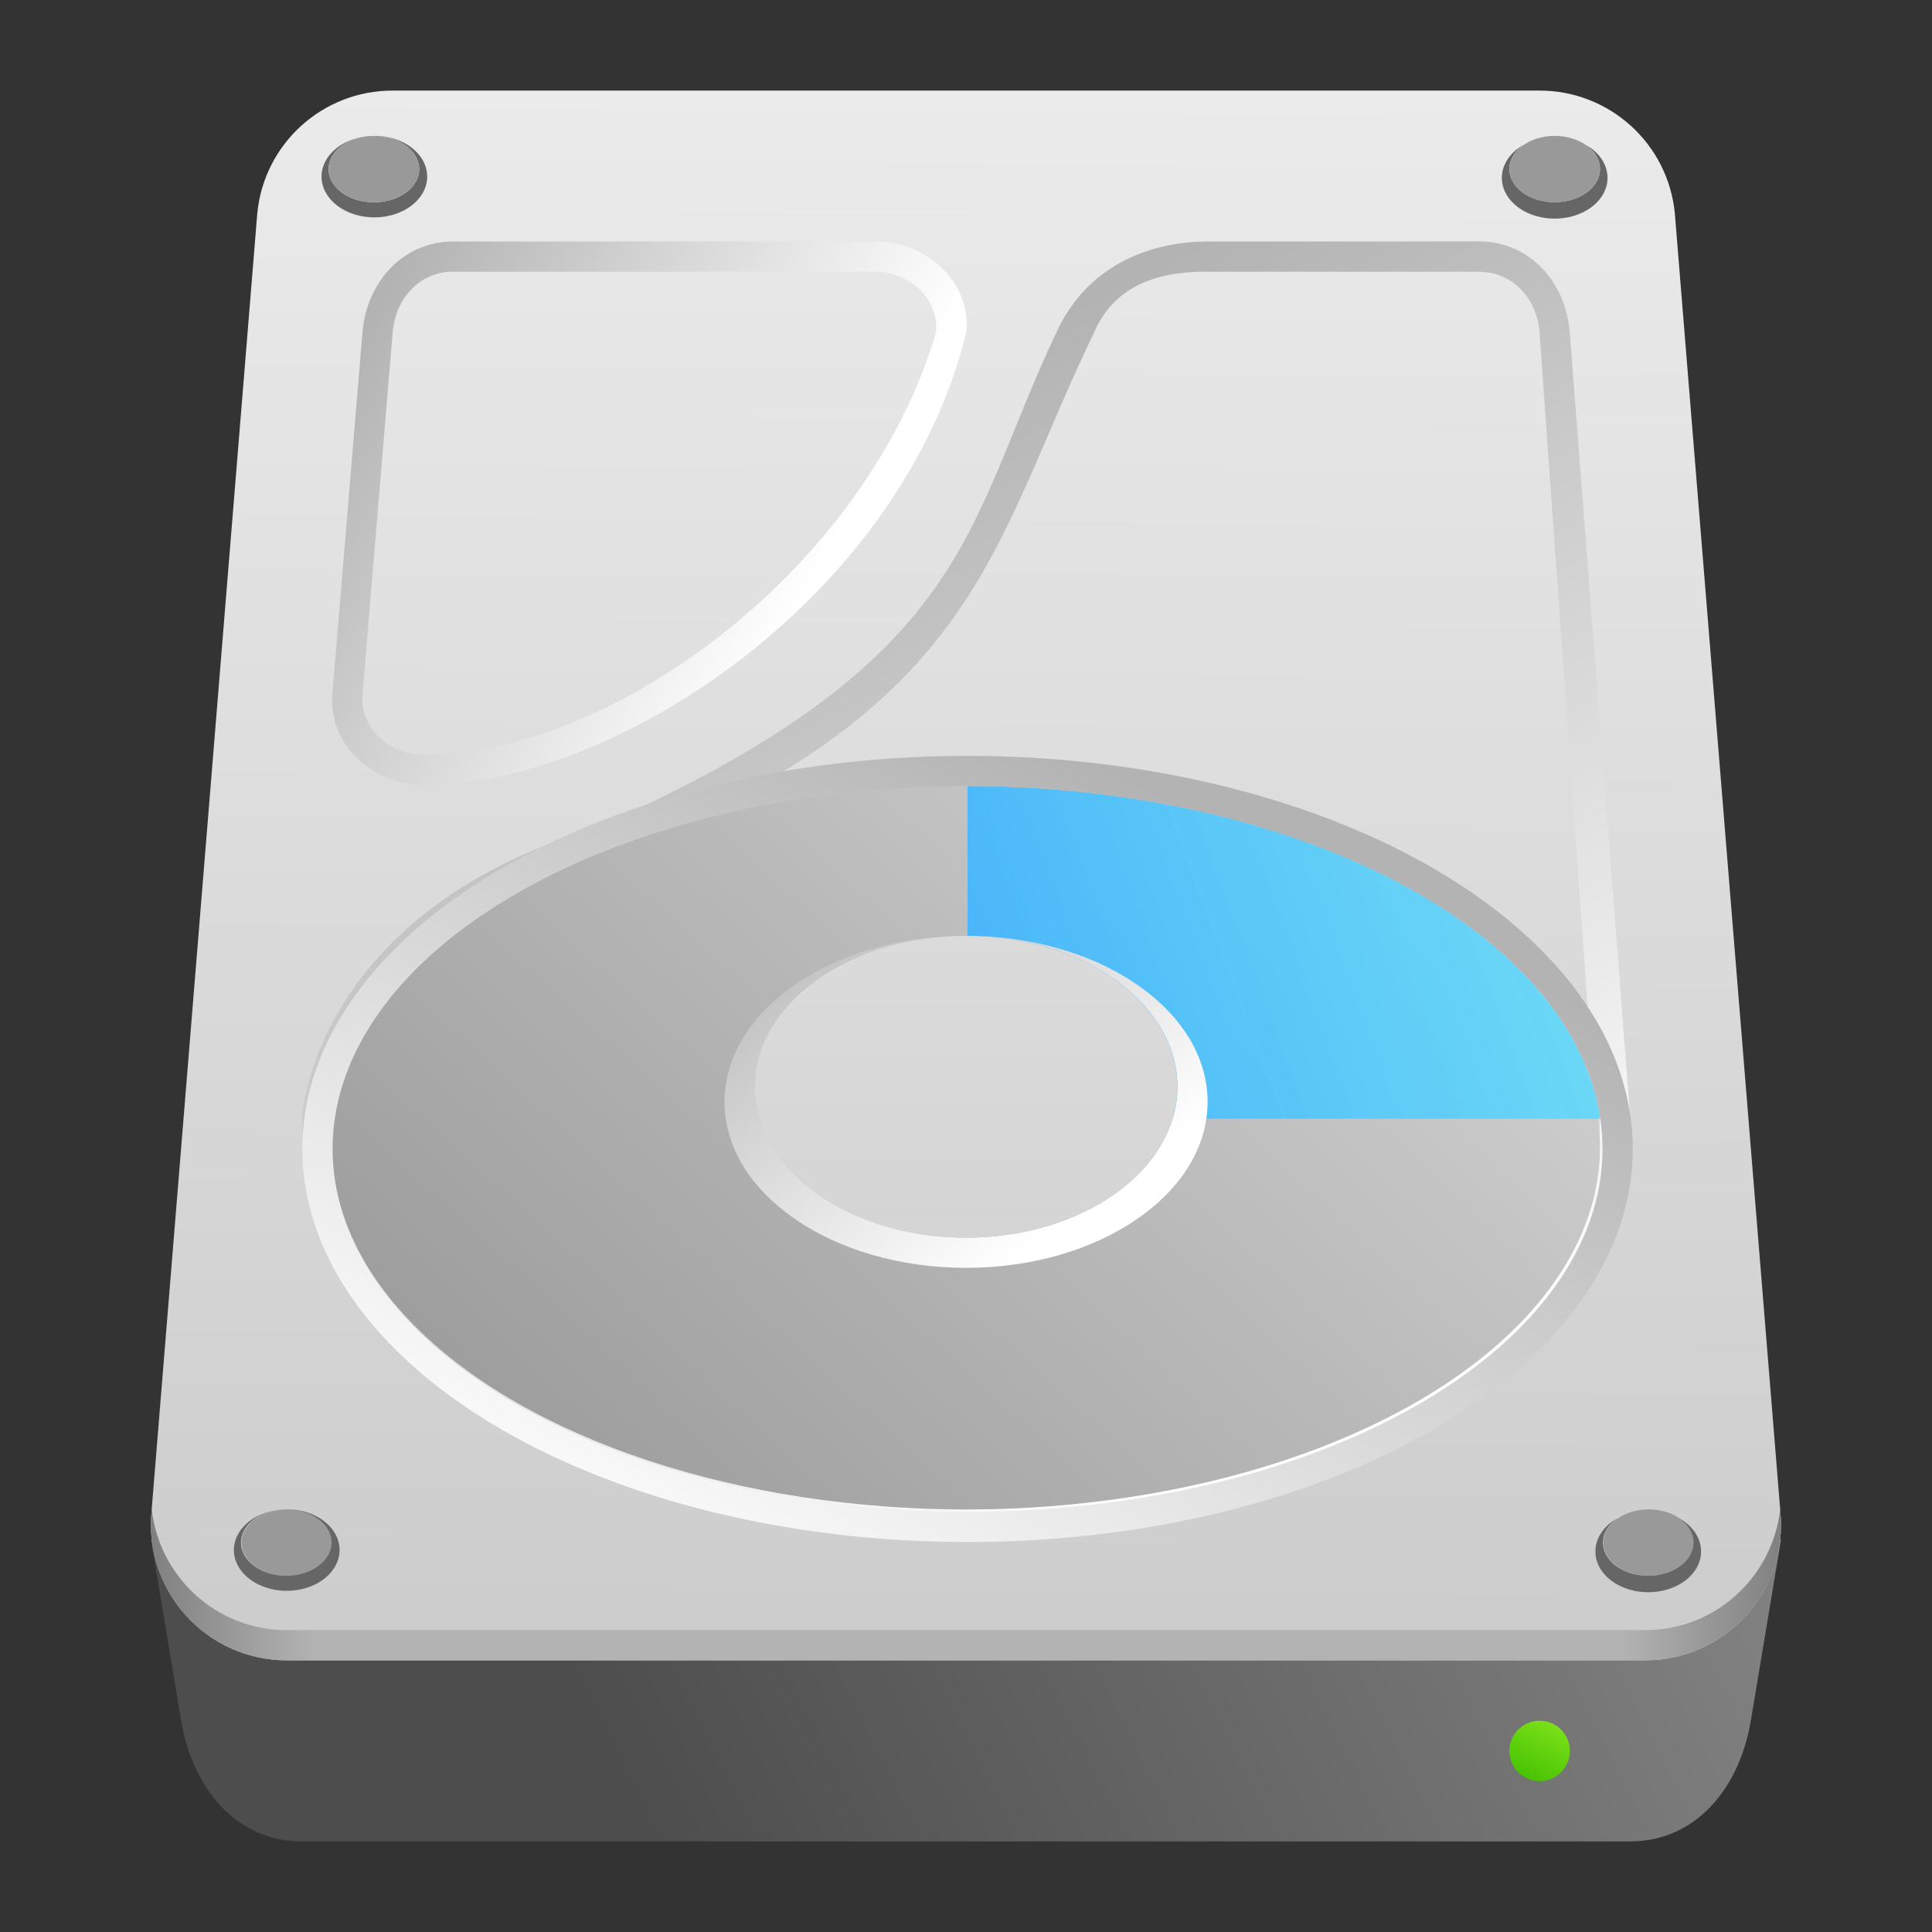 <?xml version="1.0" encoding="UTF-8" standalone="no"?>
<!-- Created with Inkscape (http://www.inkscape.org/) -->

<svg
   width="64"
   height="64"
   viewBox="0 0 16.933 16.933"
   version="1.1"
   id="svg5"
   inkscape:version="1.1.1 (3bf5ae0d25, 2021-09-20, custom)"
   sodipodi:docname="drive-partition.svg"
   xmlns:inkscape="http://www.inkscape.org/namespaces/inkscape"
   xmlns:sodipodi="http://sodipodi.sourceforge.net/DTD/sodipodi-0.dtd"
   xmlns:xlink="http://www.w3.org/1999/xlink"
   xmlns="http://www.w3.org/2000/svg"
   xmlns:svg="http://www.w3.org/2000/svg">
  <rect x="0" y="0" width="16.933" height="16.933" fill="#333333" stroke="none"/>
  <sodipodi:namedview
     id="namedview7"
     pagecolor="#ffffff"
     bordercolor="#666666"
     borderopacity="1.0"
     inkscape:pageshadow="2"
     inkscape:pageopacity="0.0"
     inkscape:pagecheckerboard="0"
     inkscape:document-units="px"
     showgrid="false"
     units="px"
     height="64px"
     inkscape:zoom="1"
     inkscape:cx="33"
     inkscape:cy="43.5"
     inkscape:window-width="1920"
     inkscape:window-height="1019"
     inkscape:window-x="0"
     inkscape:window-y="0"
     inkscape:window-maximized="1"
     inkscape:current-layer="svg5" />
  <defs
     id="defs2">
    <linearGradient
       inkscape:collect="always"
       id="linearGradient3415">
      <stop
         style="stop-color:#39a4fd;stop-opacity:1;"
         offset="0"
         id="stop3411" />
      <stop
         style="stop-color:#5cdcfd;stop-opacity:0.844"
         offset="1"
         id="stop3413" />
    </linearGradient>
    <linearGradient
       inkscape:collect="always"
       id="linearGradient2699">
      <stop
         style="stop-color:#999999;stop-opacity:1;"
         offset="0"
         id="stop2695" />
      <stop
         style="stop-color:#cccccc;stop-opacity:1"
         offset="1"
         id="stop2697" />
    </linearGradient>
    <linearGradient
       inkscape:collect="always"
       id="linearGradient16736">
      <stop
         style="stop-color:#40be00;stop-opacity:1;"
         offset="0"
         id="stop16732" />
      <stop
         style="stop-color:#aeff2e;stop-opacity:1"
         offset="1"
         id="stop16734" />
    </linearGradient>
    <linearGradient
       inkscape:collect="always"
       id="linearGradient12694">
      <stop
         style="stop-color:#808080;stop-opacity:1;"
         offset="0"
         id="stop12690" />
      <stop
         style="stop-color:#b3b3b3;stop-opacity:1"
         offset="0.1"
         id="stop12988" />
      <stop
         style="stop-color:#b3b3b3;stop-opacity:1"
         offset="0.9"
         id="stop13310" />
      <stop
         style="stop-color:#808080;stop-opacity:1"
         offset="1"
         id="stop12692" />
    </linearGradient>
    <linearGradient
       inkscape:collect="always"
       id="linearGradient10743">
      <stop
         style="stop-color:#b3b3b3;stop-opacity:1;"
         offset="0"
         id="stop10739" />
      <stop
         style="stop-color:#ffffff;stop-opacity:1"
         offset="1"
         id="stop10741" />
    </linearGradient>
    <linearGradient
       inkscape:collect="always"
       id="linearGradient5085">
      <stop
         style="stop-color:#4d4d4d;stop-opacity:1;"
         offset="0"
         id="stop5081" />
      <stop
         style="stop-color:#808080;stop-opacity:1"
         offset="1"
         id="stop5083" />
    </linearGradient>
    <linearGradient
       inkscape:collect="always"
       id="linearGradient3891">
      <stop
         style="stop-color:#cccccc;stop-opacity:1"
         offset="0"
         id="stop3887" />
      <stop
         style="stop-color:#f2f2f2;stop-opacity:1"
         offset="1"
         id="stop3889" />
    </linearGradient>
    <linearGradient
       inkscape:collect="always"
       xlink:href="#linearGradient3891"
       id="linearGradient3893"
       x1="15.951"
       y1="14.827"
       x2="16.085"
       y2="-2.183"
       gradientUnits="userSpaceOnUse"
       gradientTransform="matrix(1,0,0,1,4.552232e-4,-0.132)" />
    <linearGradient
       inkscape:collect="always"
       xlink:href="#linearGradient5085"
       id="linearGradient5087"
       x1="6.085"
       y1="16.933"
       x2="14.552"
       y2="12.7"
       gradientUnits="userSpaceOnUse" />
    <linearGradient
       inkscape:collect="always"
       xlink:href="#linearGradient10743"
       id="linearGradient10745"
       x1="2.91"
       y1="2.91"
       x2="6.885"
       y2="5.027"
       gradientUnits="userSpaceOnUse"
       gradientTransform="translate(0,0.529)" />
    <linearGradient
       inkscape:collect="always"
       xlink:href="#linearGradient10743"
       id="linearGradient11167"
       x1="33.112"
       y1="11.272"
       x2="49.959"
       y2="44.755"
       gradientUnits="userSpaceOnUse"
       gradientTransform="scale(0.265)" />
    <linearGradient
       inkscape:collect="always"
       xlink:href="#linearGradient10743"
       id="linearGradient12312"
       gradientUnits="userSpaceOnUse"
       x1="5.249"
       y1="-4.975"
       x2="14.265"
       y2="7.195"
       gradientTransform="matrix(0.265,0,0,0.265,6.35,8.202)" />
    <linearGradient
       inkscape:collect="always"
       xlink:href="#linearGradient12694"
       id="linearGradient12696"
       x1="5"
       y1="52.498"
       x2="59"
       y2="52.498"
       gradientUnits="userSpaceOnUse"
       gradientTransform="scale(0.265)" />
    <linearGradient
       inkscape:collect="always"
       xlink:href="#linearGradient16736"
       id="linearGradient16738"
       x1="13.758"
       y1="15.875"
       x2="14.287"
       y2="14.817"
       gradientUnits="userSpaceOnUse" />
    <linearGradient
       inkscape:collect="always"
       xlink:href="#linearGradient3891"
       id="linearGradient1367"
       x1="7.673"
       y1="14.817"
       x2="7.673"
       y2="-2.117"
       gradientUnits="userSpaceOnUse" />
    <linearGradient
       inkscape:collect="always"
       xlink:href="#linearGradient2699"
       id="linearGradient2703"
       x1="3.44"
       y1="12.7"
       x2="9.79"
       y2="5.821"
       gradientUnits="userSpaceOnUse" />
    <linearGradient
       inkscape:collect="always"
       xlink:href="#linearGradient3415"
       id="linearGradient3417"
       x1="26"
       y1="41.5"
       x2="52.926"
       y2="31.5"
       gradientUnits="userSpaceOnUse" />
    <linearGradient
       inkscape:collect="always"
       xlink:href="#linearGradient10743"
       id="linearGradient3901"
       x1="26"
       y1="20"
       x2="12"
       y2="48"
       gradientUnits="userSpaceOnUse" />
  </defs>
  <path
     id="rect1078"
     style="fill:url(#linearGradient5087);fill-opacity:1;stroke-width:2.887;stroke-linecap:round;stroke-linejoin:round"
     d="m 15.61,13.494 -0.265,1.587 c -0.096,0.578 -0.472,1.058 -1.058,1.058 H 2.646 c -0.586,0 -0.962,-0.48 -1.058,-1.058 l -0.265,-1.587 z"
     sodipodi:nodetypes="csssscc" />
  <path
     style="color:#000000;fill:url(#linearGradient3893);fill-opacity:1;stroke:none;stroke-width:1;stroke-linecap:round;stroke-linejoin:round;-inkscape-stroke:none"
     d="M 3.44,0.794 C 2.827,0.794 2.314,1.259 2.255,1.87 L 1.328,13.247 C 1.261,13.947 1.811,14.552 2.514,14.552 H 14.419 c 0.703,1.58e-4 1.253,-0.605 1.185,-1.305 L 14.679,1.87 C 14.62,1.259 14.107,0.794 13.493,0.794 Z"
     id="path3247"
     sodipodi:nodetypes="ccccccccc" />
  <path
     id="path3247-7"
     style="color:#000000;fill:url(#linearGradient12696);fill-opacity:1;stroke:none;stroke-width:1;stroke-linecap:round;stroke-linejoin:round;-inkscape-stroke:none"
     d="m 1.33,13.228 -0.002,0.019 c -0.067,0.7 0.483,1.305 1.185,1.305 H 14.419 c 0.703,1.58e-4 1.253,-0.605 1.185,-1.305 l -0.002,-0.019 c -0.065,0.59 -0.565,1.06 -1.184,1.059 H 2.514 C 1.895,14.288 1.395,13.818 1.33,13.228 Z" />
  <path
     id="rect5838"
     style="fill:url(#linearGradient10745);fill-opacity:1;stroke-width:2.381;stroke-linecap:round;stroke-linejoin:round"
     d="m 3.971,2.117 c -0.44,0 -0.757,0.356 -0.794,0.794 L 2.913,6.085 c -0.037,0.438 0.354,0.794 0.794,0.794 1.675,0.01 4.192,-1.639 4.763,-3.969 0.044,-0.438 -0.354,-0.794 -0.794,-0.794 z m 0,0.265 h 3.704 c 0.293,0 0.558,0.237 0.529,0.529 -0.602,2.058 -2.827,3.709 -4.498,3.704 -0.293,0 -0.554,-0.237 -0.529,-0.529 L 3.442,2.91 C 3.466,2.618 3.678,2.381 3.971,2.381 Z"
     sodipodi:nodetypes="sssccssssccsss" />
  <path
     id="path15442-6-1"
     style="fill:#666666;fill-opacity:1;stroke:none;stroke-width:2.113;stroke-linecap:round;stroke-linejoin:round;stroke-miterlimit:4;stroke-dasharray:none;stroke-opacity:1"
     d="m 13.355,1.269 a 0.463,0.357 0 0 0 -0.192,0.289 0.463,0.357 0 0 0 0.463,0.358 0.463,0.357 0 0 0 0.463,-0.358 0.463,0.357 0 0 0 -0.191,-0.289 0.397,0.291 0 0 1 0.125,0.212 0.397,0.291 0 0 1 -0.397,0.291 0.397,0.291 0 0 1 -0.397,-0.291 0.397,0.291 0 0 1 0.126,-0.212 z" />
  <ellipse
     style="fill:#999999;fill-opacity:1;stroke:none;stroke-width:1.766;stroke-linecap:round;stroke-linejoin:round;stroke-miterlimit:4;stroke-dasharray:none;stroke-opacity:1"
     id="path15442-2"
     cx="2.514"
     cy="13.52"
     rx="0.397"
     ry="0.291" />
  <ellipse
     style="fill:#999999;fill-opacity:1;stroke:none;stroke-width:1.766;stroke-linecap:round;stroke-linejoin:round;stroke-miterlimit:4;stroke-dasharray:none;stroke-opacity:1"
     id="path15442-6-9"
     cx="14.45"
     cy="13.52"
     rx="0.397"
     ry="0.291" />
  <path
     id="path15442-6-1-2"
     style="fill:#666666;fill-opacity:1;stroke:none;stroke-width:2.113;stroke-linecap:round;stroke-linejoin:round;stroke-miterlimit:4;stroke-dasharray:none;stroke-opacity:1"
     d="m 3.287,1.191 a 0.397,0.291 0 0 1 0.017,5.16e-4 0.463,0.357 0 0 0 -0.017,-5.16e-4 z m 0.02,5.16e-4 A 0.397,0.291 0 0 1 3.674,1.482 0.397,0.291 0 0 1 3.277,1.773 0.397,0.291 0 0 1 2.88,1.482 0.397,0.291 0 0 1 3.191,1.198 0.463,0.357 0 0 0 2.818,1.548 0.463,0.357 0 0 0 3.281,1.905 0.463,0.357 0 0 0 3.744,1.548 0.463,0.357 0 0 0 3.307,1.191 Z" />
  <path
     id="path15442-6-1-6"
     style="fill:#666666;fill-opacity:1;stroke:none;stroke-width:2.113;stroke-linecap:round;stroke-linejoin:round;stroke-miterlimit:4;stroke-dasharray:none;stroke-opacity:1"
     d="m 14.175,13.308 a 0.463,0.357 0 0 0 -0.192,0.289 0.463,0.357 0 0 0 0.463,0.358 0.463,0.357 0 0 0 0.463,-0.358 0.463,0.357 0 0 0 -0.191,-0.289 0.397,0.291 0 0 1 0.125,0.212 0.397,0.291 0 0 1 -0.397,0.291 0.397,0.291 0 0 1 -0.397,-0.291 0.397,0.291 0 0 1 0.126,-0.212 z" />
  <path
     id="path15442-6-1-2-0"
     style="fill:#666666;fill-opacity:1;stroke:none;stroke-width:2.113;stroke-linecap:round;stroke-linejoin:round;stroke-miterlimit:4;stroke-dasharray:none;stroke-opacity:1"
     d="m 2.519,13.229 a 0.397,0.291 0 0 1 0.017,5.16e-4 0.463,0.357 0 0 0 -0.017,-5.16e-4 z m 0.02,5.16e-4 a 0.397,0.291 0 0 1 0.367,0.29 0.397,0.291 0 0 1 -0.397,0.291 0.397,0.291 0 0 1 -0.397,-0.291 0.397,0.291 0 0 1 0.311,-0.284 0.463,0.357 0 0 0 -0.373,0.35 0.463,0.357 0 0 0 0.463,0.357 0.463,0.357 0 0 0 0.463,-0.357 0.463,0.357 0 0 0 -0.437,-0.357 z" />
  <ellipse
     style="fill:#999999;fill-opacity:1;stroke:none;stroke-width:1.766;stroke-linecap:round;stroke-linejoin:round;stroke-miterlimit:4;stroke-dasharray:none;stroke-opacity:1"
     id="path15442"
     cx="3.277"
     cy="1.482"
     rx="0.397"
     ry="0.291" />
  <ellipse
     style="fill:#999999;fill-opacity:1;stroke:none;stroke-width:1.766;stroke-linecap:round;stroke-linejoin:round;stroke-miterlimit:4;stroke-dasharray:none;stroke-opacity:1"
     id="path15442-6"
     cx="13.626"
     cy="1.482"
     rx="0.397"
     ry="0.291" />
  <circle
     style="opacity:1;fill:url(#linearGradient16738);fill-opacity:1;stroke:none;stroke-width:2.381;stroke-linecap:round;stroke-linejoin:round;stroke-miterlimit:4;stroke-dasharray:none;stroke-opacity:1"
     id="path16342"
     cx="13.494"
     cy="15.346"
     r="0.265" />
  <path
     id="path6940"
     style="fill:url(#linearGradient11167);fill-opacity:1;stroke:none;stroke-width:2.477;stroke-linecap:round;stroke-linejoin:round;stroke-miterlimit:4;stroke-dasharray:none;stroke-opacity:1"
     d="m 10.583,2.117 c -0.44,0 -1.032,0.164 -1.323,0.794 C 8.452,4.609 8.541,5.786 5.234,7.252 2.744,7.999 2.646,9.79 2.646,9.79 c 0,2.046 2.606,3.704 5.821,3.704 3.215,0 5.821,-1.658 5.821,-3.704 L 13.758,2.91 c -0.034,-0.438 -0.354,-0.794 -0.794,-0.794 z m 0,0.265 h 2.381 c 0.293,0 0.508,0.237 0.529,0.529 l 0.438,6.136 -0.002,-0.004 0.071,0.445 c 0.008,0.065 0.013,0.13 0.014,0.196 l 5.3e-4,0.008 c 0.003,0.033 0.006,0.065 0.007,0.098 0,1.9 -2.488,3.44 -5.556,3.44 -3.069,0 -5.556,-1.54 -5.556,-3.44 0.048,-0.745 0.908,-1.876 2.447,-2.311 l 0.025,0.009 C 8.596,6.199 8.671,4.813 9.591,2.91 9.802,2.424 10.29,2.381 10.583,2.381 Z"
     sodipodi:nodetypes="scccscssssscccccccsccccs" />
  <ellipse
     style="fill:url(#linearGradient2703);stroke-width:0.272;fill-opacity:1"
     id="path881"
     cx="8.467"
     cy="10.054"
     rx="5.556"
     ry="3.175" />
  <path
     id="rect2243"
     style="fill:url(#linearGradient3417);stroke-width:1.112;fill-opacity:1"
     d="M 32 26 L 32 37 L 52.926 37 A 21 12 0 0 0 32 26 z "
     transform="scale(0.265)" />
  <path
     id="path3713"
     style="fill:url(#linearGradient3901);fill-opacity:1;stroke-width:0.964"
     d="M 32 25 A 22 13 0 0 0 10 38 A 22 13 0 0 0 32 51 A 22 13 0 0 0 54 38 A 22 13 0 0 0 32 25 z M 32 26 A 21 12 0 0 1 53 38 A 21 12 0 0 1 32 50 A 21 12 0 0 1 11 38 A 21 12 0 0 1 32 26 z "
     transform="scale(0.265)" />
  <path
     d="m 8.467,8.202 c -1.169,3e-7 -2.117,0.652 -2.117,1.455 0,0.804 0.948,1.455 2.117,1.455 1.169,0 2.117,-0.652 2.117,-1.455 -2.2e-4,-0.78 -0.895,-1.421 -2.028,-1.454 0.987,0.034 1.764,0.615 1.764,1.321 0,0.731 -0.829,1.323 -1.852,1.323 -1.023,0 -1.852,-0.592 -1.852,-1.323 0,-0.731 0.829,-1.323 1.852,-1.323 z"
     style="fill:url(#linearGradient12312);fill-opacity:1;stroke:none;stroke-width:2.477;stroke-linecap:round;stroke-linejoin:round;stroke-miterlimit:4;stroke-dasharray:none;stroke-opacity:1"
     id="path12209" />
  <ellipse
     style="fill:url(#linearGradient1367);stroke-width:0.247;fill-opacity:1"
     id="path1084"
     cx="8.467"
     cy="9.525"
     rx="1.852"
     ry="1.323" />
</svg>
